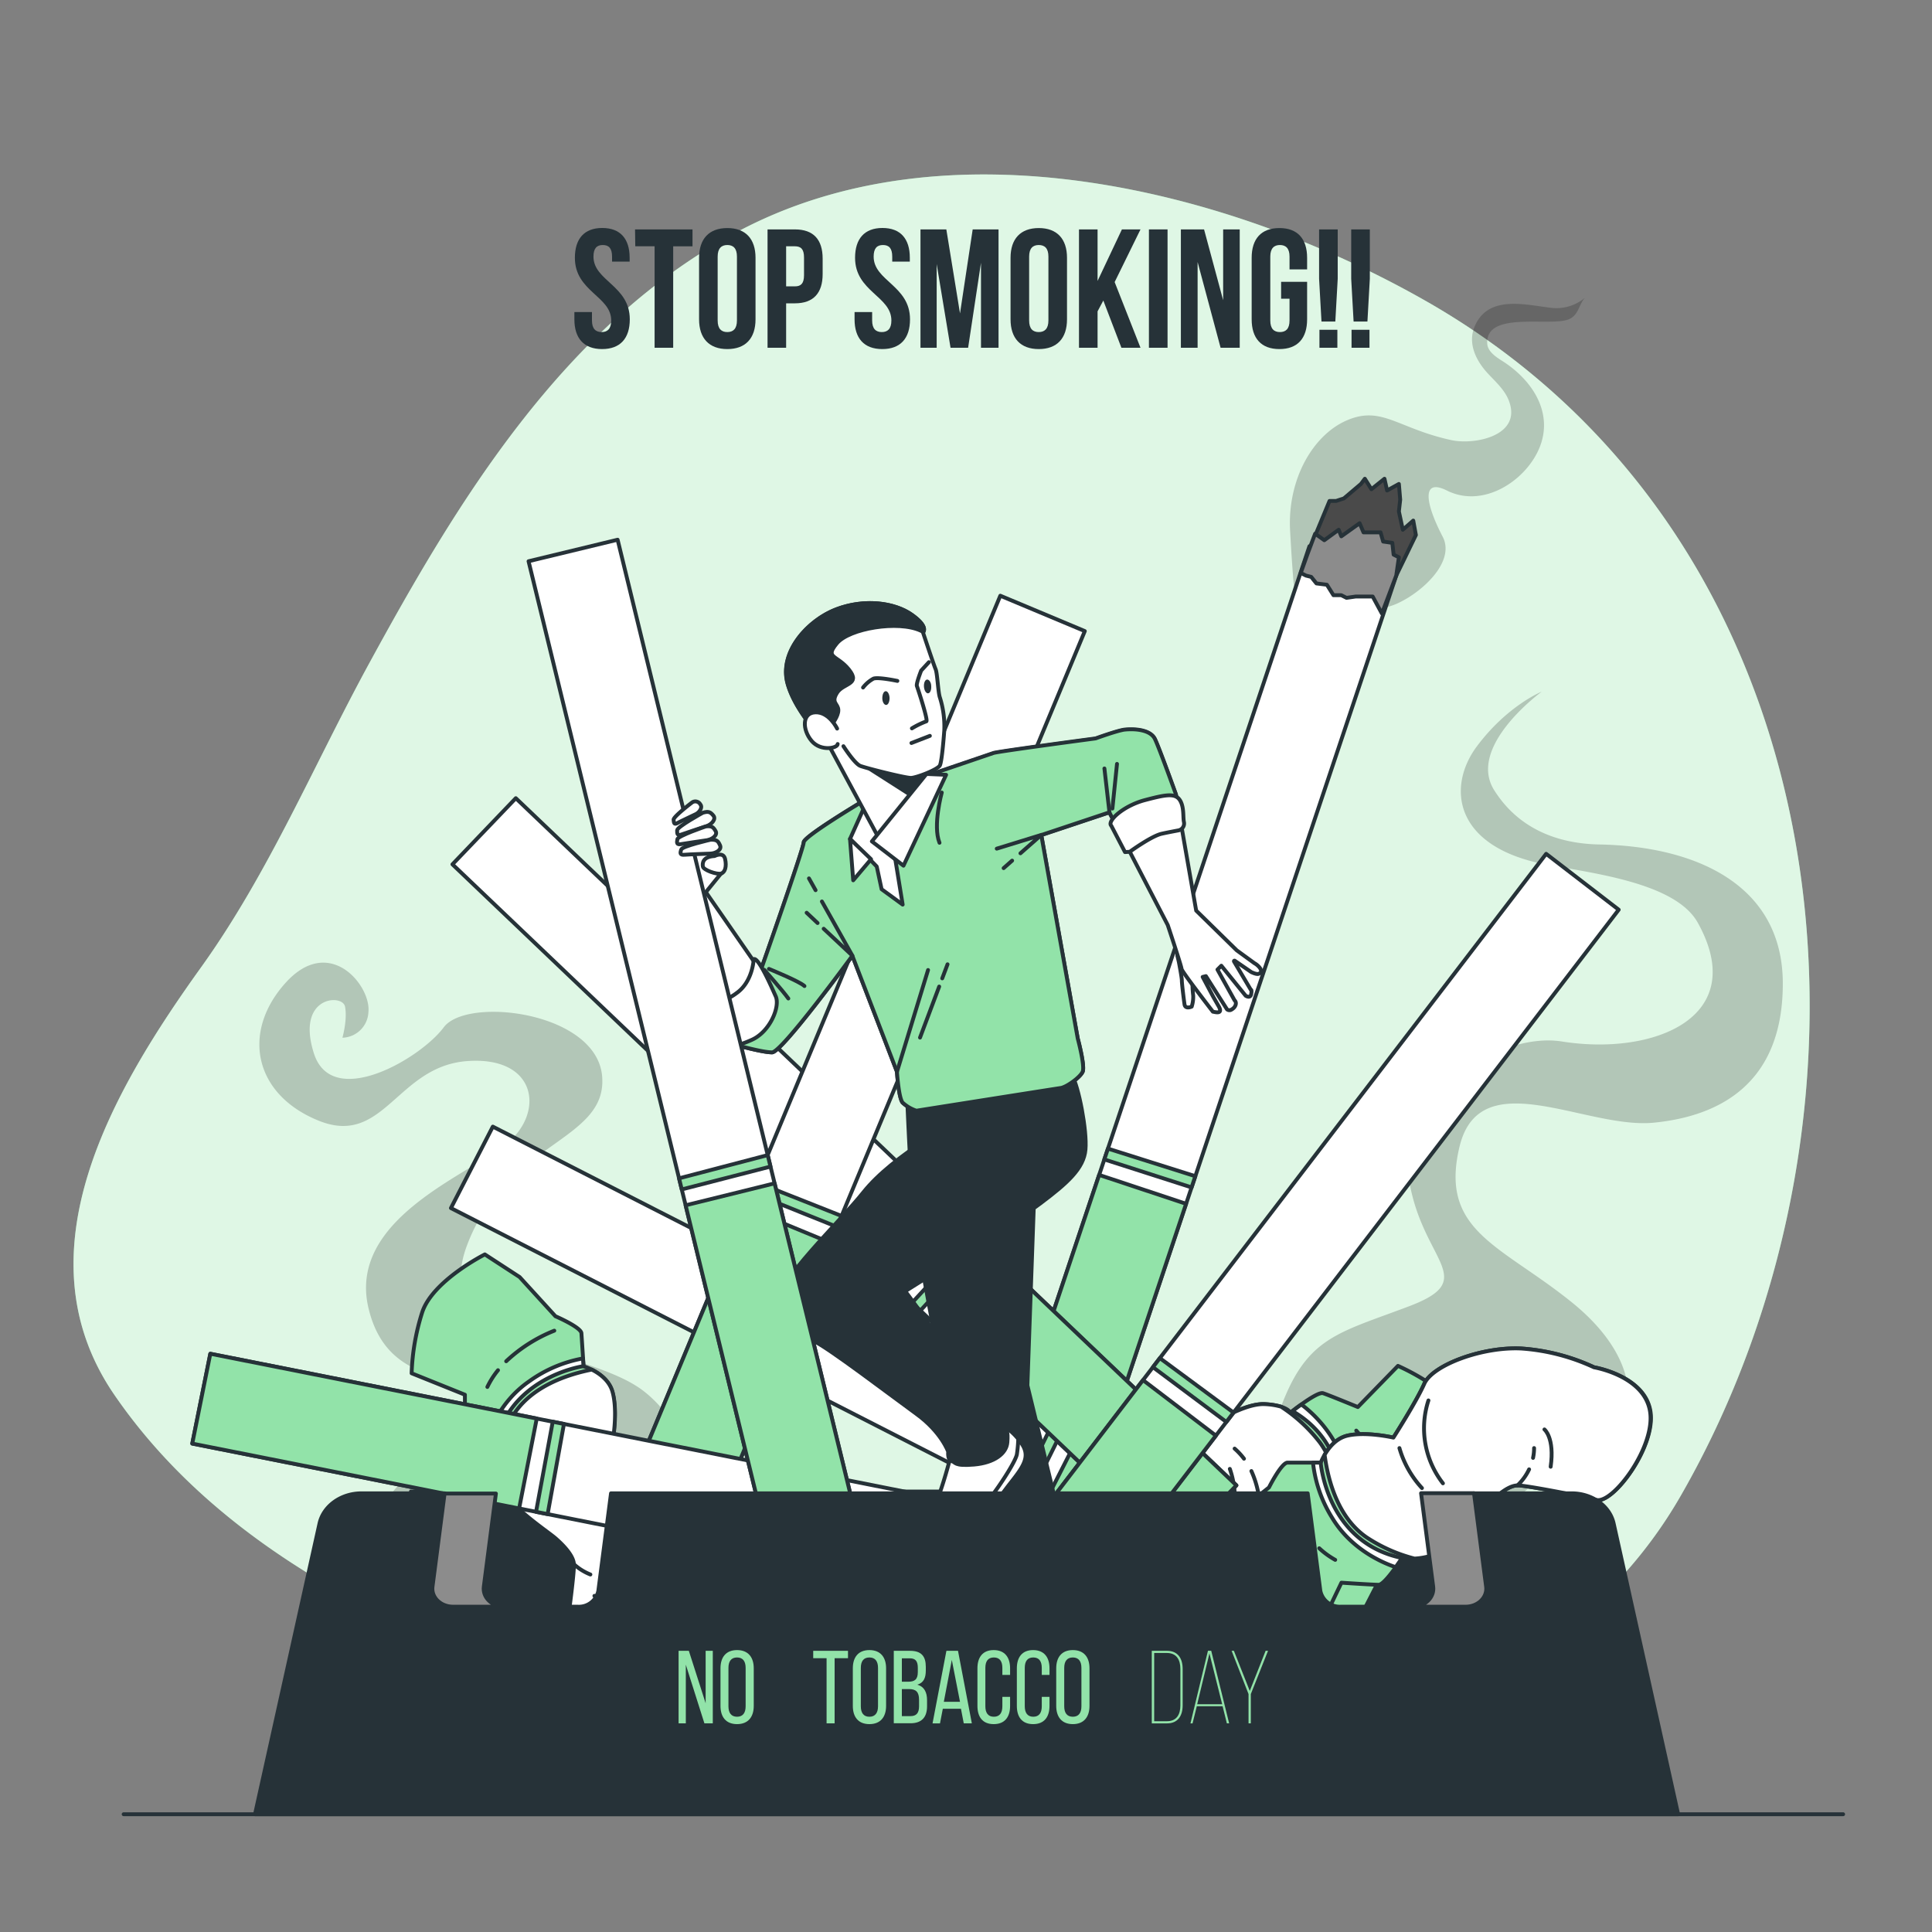 <svg xmlns="http://www.w3.org/2000/svg" viewBox="0 0 500 500"><rect x="0" y="0" width="500" height="500" fill="#808080" stroke="none"/><g id="background-simple"><path d="M396.78,427.48A118.53,118.53,0,0,0,435,387.05C492.18,287.58,479.27,140.89,369.19,78c-50.88-29.06-124.12-47.47-179.1-17.61-44.6,24.22-71.94,69.82-94.55,111.3-14.23,26.09-25.94,54.17-43.45,78.58C29.36,281.92,4.35,324.2,29.61,361,64,411.08,129,434,187.94,449c63.94,16.34,135.83,18.66,194.89-13.21Q390,431.94,396.78,427.48Z" style="fill:#92E3A9"></path><path d="M396.78,427.48A118.53,118.53,0,0,0,435,387.05C492.18,287.58,479.27,140.89,369.19,78c-50.88-29.06-124.12-47.47-179.1-17.61-44.6,24.22-71.94,69.82-94.55,111.3-14.23,26.09-25.94,54.17-43.45,78.58C29.36,281.92,4.35,324.2,29.61,361,64,411.08,129,434,187.94,449c63.94,16.34,135.83,18.66,194.89-13.21Q390,431.94,396.78,427.48Z" style="fill:#fff;opacity:0.7"></path></g><g id="Smoke"><path d="M332.15,385.48a39.2,39.2,0,0,0,7.09,12.94s-14.51-16.28-7.71-34.37,14.7-19,33.16-26,3.51-11.42,0-32.51,22.69-38.69,39.54-36c23.88,3.78,48.75-6.31,35.15-30.75-5.57-10-25.69-12.62-38.67-14.94-24.6-4.4-26.36-20.21-18.45-30.76S399,179,399,179s-19.46,14.14-12.31,25.49c2.55,4,9.59,13.72,27.24,14.06,25.15.47,47.46,10.54,47.46,36s-15.82,34.27-33.4,36-45-15.75-50.27,6.22,10.73,25.42,29.18,40.36,17.86,31.4,6.16,36.9-37.79,24.61-31.64,32.52,14.06,24.6.88,29-60.63-2.63-62.39-23.72,19.37-13.45,19.37-13.45" style="opacity:0.2"></path><path d="M182.7,395s-1.34-23.53-16.14-35-55.8-10.76-45.72-37.65,36.31-26.9,35-43.71-35-20.84-41-12.77-28.91,21.51-33.61,6.72,7.39-15.46,8.06-12.1-.67,8.07-.67,8.07a6.94,6.94,0,0,0,6.73-6.72c.67-6.73-10.09-20.17-21.52-7.4s-8.07,28.91,8.74,35.63,20.17-14.12,38.32-15.46,20.18,13.45,10.09,21.51-41,19.5-35.63,42.36,27.56,14.12,24.2,26.22S94,384.89,94.62,404.39,124.88,442.72,151.1,432,182.7,410.44,182.7,395Z" style="opacity:0.2"></path><path d="M335,152.68s-.37-1.86-1.12-15.29,6-25,14.91-28.7,13.05,2.23,26.85,5.22c5.95,1.28,18.16-1.08,14.93-10-1-2.86-3.41-5-5.48-7.22-3.06-3.28-5.34-7.8-3.43-12.26,3.42-8,12.66-5.65,19.33-4.82A11.56,11.56,0,0,0,410.26,77c-1.55,1.54-1.6,4.12-3.77,5.4-4.31,2.54-22-2.32-21.6,6.48.1,2,2.06,3.38,3.78,4.46,8.95,5.64,14.37,15.37,8.42,25.14-4.48,7.35-14.21,12.68-22.61,8.48-6.71-3.36-5.6,3.35-1.12,11.93s-12.31,19.75-16.78,18.26S335,152.68,335,152.68Z" style="opacity:0.2"></path></g><g id="Cigarettes"><rect x="106.35" y="386" width="281.72" height="42" style="fill:#263238;stroke:#263238;stroke-linecap:round;stroke-linejoin:round"></rect><path d="M271.65,396.12a53.24,53.24,0,0,0,16.25,10.56c9.48,3.75,23.21,3.29,26.78-.6s12.07-10.65,12.07-10.65,6.09,3.75,11,4.27,8.83-4.38,8.83-4.38l8.13,2.74c1.52.51,6.62-4.56,6.62-4.56l12.9-4.71,8.83-6.08s-1.14-15.09-7.74-20.7a57.75,57.75,0,0,0-13.53-8.52l-10.38,10.65s-7.45-3.07-9-3.58-8.49,5.06-8.49,5.06-.51-1.87-6.61-2.23-16.46,6.91-19.18,8.25-5.94,2.53-8,1.85-14.39-7.67-18.11-10.06-19.18,8.25-20.56,17.4S271.65,396.12,271.65,396.12Z" style="fill:#92E3A9;stroke:#263238;stroke-linecap:round;stroke-linejoin:round"></path><path d="M346.59,395.32l1.87.63a34,34,0,0,0-.14-15.11c-2.05-9.46-8.85-15.36-11.52-17.36-1,.68-1.79,1.32-2.3,1.71C351.75,375.25,346.59,395.32,346.59,395.32Z" style="fill:#fff;stroke:#263238;stroke-linecap:round;stroke-linejoin:round"></path><path d="M261.53,380.83c-1.39,9.15,10.12,15.29,10.12,15.29a53.24,53.24,0,0,0,16.25,10.56c9.48,3.75,23.21,3.29,26.78-.6s12.07-10.65,12.07-10.65,6.09,3.75,11,4.27c3,.32,5.67-1.41,7.25-2.79,1.32-6.76,1.85-16.5-3.45-23.64a40.75,40.75,0,0,0-10-9.22,17.84,17.84,0,0,0-4.18-.66c-6.1-.35-16.46,6.91-19.18,8.25s-5.94,2.53-8,1.85-14.39-7.67-18.11-10.06S262.91,371.68,261.53,380.83Z" style="fill:#fff;stroke:#263238;stroke-linecap:round;stroke-linejoin:round"></path><path d="M321.94,377.51a16.88,16.88,0,0,0-2.42-2.61" style="fill:none;stroke:#263238;stroke-linecap:round;stroke-linejoin:round"></path><path d="M326.08,392.38a25.67,25.67,0,0,0-2.22-11.67" style="fill:none;stroke:#263238;stroke-linecap:round;stroke-linejoin:round"></path><path d="M354,374.43a21.81,21.81,0,0,0-3-4.19" style="fill:none;stroke:#263238;stroke-linecap:round;stroke-linejoin:round"></path><path d="M358,391.79a39.15,39.15,0,0,0-2.58-14.52" style="fill:none;stroke:#263238;stroke-linecap:round;stroke-linejoin:round"></path><path d="M315,401.67a23.22,23.22,0,0,0,3.28-21.52" style="fill:none;stroke:#263238;stroke-linecap:round;stroke-linejoin:round"></path><path d="M294.12,379a11.67,11.67,0,0,0-1.06,2.31" style="fill:none;stroke:#263238;stroke-linecap:round;stroke-linejoin:round"></path><path d="M300.2,373.49a14,14,0,0,0-4.16,3" style="fill:none;stroke:#263238;stroke-linecap:round;stroke-linejoin:round"></path><path d="M289,385s-1.86-2.89,1.55-9.66" style="fill:none;stroke:#263238;stroke-linecap:round;stroke-linejoin:round"></path><path d="M180.24,422.57a53.37,53.37,0,0,0,3.6-19c-.13-10.2-5.78-22.72-10.74-24.55s-14.43-7.12-14.43-7.12,1.15-7.06-.23-11.8-7.41-6.5-7.41-6.5-.45-7-.56-8.56-6.73-4.4-6.73-4.4l-9.26-10.14-9-5.86s-13.53,6.79-16.22,15a58.24,58.24,0,0,0-2.73,15.76l13.79,5.55s0,8.06.1,9.66,7.9,5.93,7.9,5.93-1.53,1.18.46,7,12.64,12.61,14.92,14.61,4.59,4.53,4.73,6.67S146.83,421,146,425.33,161,439.94,170,437.74,180.24,422.57,180.24,422.57Z" style="fill:#92E3A9;stroke:#263238;stroke-linecap:round;stroke-linejoin:round"></path><path d="M151,353.56s-.05-.83-.13-2A34.16,34.16,0,0,0,137,357.45c-8,5.49-10.85,14-11.69,17.26,1,.62,1.9,1.15,2.47,1.48C130.51,356.41,151,353.56,151,353.56Z" style="fill:#fff;stroke:#263238;stroke-linecap:round;stroke-linejoin:round"></path><path d="M170,437.74c9-2.19,10.29-15.17,10.29-15.17a53.37,53.37,0,0,0,3.6-19c-.13-10.2-5.78-22.72-10.74-24.55s-14.43-7.12-14.43-7.12,1.15-7.06-.23-11.8c-.85-2.92-3.46-4.71-5.34-5.65-6.75,1.35-16,4.55-20.56,12.17a41,41,0,0,0-4.71,12.79,17.82,17.82,0,0,0,1,4.11c2,5.78,12.64,12.61,14.92,14.61s4.59,4.53,4.73,6.67S146.83,421,146,425.33,161,439.94,170,437.74Z" style="fill:#fff;stroke:#263238;stroke-linecap:round;stroke-linejoin:round"></path><path d="M143.92,383.12a16.45,16.45,0,0,0-1.49,3.23" style="fill:none;stroke:#263238;stroke-linecap:round;stroke-linejoin:round"></path><path d="M156.1,373.64a25.66,25.66,0,0,0-9.94,6.49" style="fill:none;stroke:#263238;stroke-linecap:round;stroke-linejoin:round"></path><path d="M128.88,354.61a21.65,21.65,0,0,0-2.75,4.33" style="fill:none;stroke:#263238;stroke-linecap:round;stroke-linejoin:round"></path><path d="M143.45,344.38A39.41,39.41,0,0,0,131,352.29" style="fill:none;stroke:#263238;stroke-linecap:round;stroke-linejoin:round"></path><path d="M168.89,380.33a23.19,23.19,0,0,0-21.15,5.14" style="fill:none;stroke:#263238;stroke-linecap:round;stroke-linejoin:round"></path><path d="M155.82,408.31a11.84,11.84,0,0,0,2.55.1" style="fill:none;stroke:#263238;stroke-linecap:round;stroke-linejoin:round"></path><path d="M148.46,404.76a14.12,14.12,0,0,0,4.33,2.72" style="fill:none;stroke:#263238;stroke-linecap:round;stroke-linejoin:round"></path><path d="M163.36,410.77s-2,2.82-9.53,2.24" style="fill:none;stroke:#263238;stroke-linecap:round;stroke-linejoin:round"></path><polygon points="279.61 393.32 257.14 385.75 338.88 141.36 361.35 148.94 279.61 393.32" style="fill:#fff;stroke:#263238;stroke-linecap:round;stroke-linejoin:round"></polygon><polygon points="338.32 143.54 344.08 129.65 345.77 129.65 347.81 128.98 352.21 125.25 353.22 123.9 354.92 126.61 358.3 123.9 358.98 126.94 362.03 125.25 362.37 129.32 362.03 132.36 363.05 137.1 365.75 134.73 366.43 138.46 361.35 148.94 347.47 147.94 338.32 143.54" style="fill:#4a4a4a;stroke:#263238;stroke-linecap:round;stroke-linejoin:round"></polygon><polygon points="338.32 143.54 339.99 139.09 340.36 138.12 342.73 139.81 346.45 137.1 347.13 138.8 351.87 135.41 352.88 137.78 357.29 137.78 357.96 140.15 360.33 140.49 360.67 143.54 362.03 144.22 361.35 148.94 357.63 158.78 355.25 154.38 350.85 154.38 348.48 154.72 347.13 154.04 345.1 154.04 343.4 151.33 340.69 150.99 339.34 149.3 337.98 148.96 336.63 148.28 338.32 143.54" style="fill:#8c8c8c;stroke:#263238;stroke-linecap:round;stroke-linejoin:round"></polygon><polygon points="257.14 385.75 279.61 393.32 306.96 311.54 284.46 304.07 257.14 385.75" style="fill:#92E3A9;stroke:#263238;stroke-linecap:round;stroke-linejoin:round"></polygon><polygon points="285.8 300.06 308.38 307.3 309.35 304.4 286.74 297.26 285.8 300.06" style="fill:#92E3A9;stroke:#263238;stroke-linecap:round;stroke-linejoin:round"></polygon><polygon points="357 408.85 346.16 429.94 116.7 312.65 127.54 291.57 357 408.85" style="fill:#fff;stroke:#263238;stroke-linecap:round;stroke-linejoin:round"></polygon><polygon points="346.16 429.94 357 408.85 280.21 369.6 269.47 390.74 346.16 429.94" style="fill:#92E3A9;stroke:#263238;stroke-linecap:round;stroke-linejoin:round"></polygon><polygon points="265.71 388.81 276.23 367.57 273.51 366.18 263.08 387.47 265.71 388.81" style="fill:#92E3A9;stroke:#263238;stroke-linecap:round;stroke-linejoin:round"></polygon><polygon points="319.98 384.41 303.58 401.53 117.09 223.69 133.49 206.57 319.98 384.41" style="fill:#fff;stroke:#263238;stroke-linecap:round;stroke-linejoin:round"></polygon><polygon points="303.58 401.53 319.98 384.41 257.57 324.9 241.25 342.1 303.58 401.53" style="fill:#92E3A9;stroke:#263238;stroke-linecap:round;stroke-linejoin:round"></polygon><polygon points="238.19 339.18 254.34 321.81 252.13 319.71 236.06 337.14 238.19 339.18" style="fill:#92E3A9;stroke:#263238;stroke-linecap:round;stroke-linejoin:round"></polygon><polygon points="262.23 440.01 243.44 425.54 400.14 220.97 418.92 235.43 262.23 440.01" style="fill:#fff;stroke:#263238;stroke-linecap:round;stroke-linejoin:round"></polygon><polygon points="243.44 425.54 262.23 440.01 314.67 371.54 295.81 357.17 243.44 425.54" style="fill:#92E3A9;stroke:#263238;stroke-linecap:round;stroke-linejoin:round"></polygon><polygon points="298.38 353.82 317.38 368 319.24 365.57 300.17 351.48 298.38 353.82" style="fill:#92E3A9;stroke:#263238;stroke-linecap:round;stroke-linejoin:round"></polygon><polygon points="181.79 401.26 159.92 392.11 258.88 154.17 280.75 163.33 181.79 401.26" style="fill:#fff;stroke:#263238;stroke-linecap:round;stroke-linejoin:round"></polygon><polygon points="159.92 392.11 181.79 401.26 214.91 321.63 192.99 312.58 159.92 392.11" style="fill:#92E3A9;stroke:#263238;stroke-linecap:round;stroke-linejoin:round"></polygon><polygon points="194.62 308.68 216.62 317.51 217.8 314.69 195.75 305.96 194.62 308.68" style="fill:#92E3A9;stroke:#263238;stroke-linecap:round;stroke-linejoin:round"></polygon><polygon points="49.76 373.6 54.43 350.35 307.19 400.53 302.52 423.77 49.76 373.6" style="fill:#fff;stroke:#263238;stroke-linecap:round;stroke-linejoin:round"></polygon><polygon points="54.43 350.35 49.76 373.6 134.35 390.39 138.91 367.12 54.43 350.35" style="fill:#92E3A9;stroke:#263238;stroke-linecap:round;stroke-linejoin:round"></polygon><polygon points="143.05 367.94 138.73 391.26 141.73 391.85 145.95 368.52 143.05 367.94" style="fill:#92E3A9;stroke:#263238;stroke-linecap:round;stroke-linejoin:round"></polygon><path d="M412.57,353.86A53.3,53.3,0,0,0,393.8,349c-10.18-.54-23.05,4.29-25.19,9.11s-8,13.94-8,13.94-7-1.61-11.8-.53-7,7-7,7h-8.58c-1.6,0-4.82,6.43-4.82,6.43l-10.72,8.58-6.44,8.57s5.9,13.94,13.94,17.16A57.75,57.75,0,0,0,340.73,423l6.43-13.4s8,.54,9.65.54,6.44-7.51,6.44-7.51,1.07,1.61,7,0,13.41-11.79,15.55-13.94,4.83-4.29,7-4.29,16.08,2.68,20.37,3.76,15.55-13.94,13.94-23.06S412.57,353.86,412.57,353.86Z" style="fill:#92E3A9;stroke:#263238;stroke-linecap:round;stroke-linejoin:round"></path><path d="M341.8,378.52h-2a33.81,33.81,0,0,0,4.95,14.27c5,8.31,13.28,11.74,16.45,12.79.69-1,1.28-1.83,1.64-2.37C343.31,399.18,341.8,378.52,341.8,378.52Z" style="fill:#fff;stroke:#263238;stroke-linecap:round;stroke-linejoin:round"></path><path d="M427,365.11c-1.61-9.11-14.47-11.25-14.47-11.25A53.3,53.3,0,0,0,393.8,349c-10.18-.54-23.05,4.29-25.19,9.11s-8,13.94-8,13.94-7-1.61-11.8-.53c-3,.66-4.92,3.14-6,5,.9,6.82,3.5,16.23,10.81,21.31a40.93,40.93,0,0,0,12.45,5.53,18.16,18.16,0,0,0,4.16-.71c5.9-1.61,13.41-11.79,15.55-13.94s4.83-4.29,7-4.29,16.08,2.68,20.37,3.76S428.65,374.23,427,365.11Z" style="fill:#fff;stroke:#263238;stroke-linecap:round;stroke-linejoin:round"></path><path d="M370.84,387.54a17,17,0,0,0,3.13,1.7" style="fill:none;stroke:#263238;stroke-linecap:round;stroke-linejoin:round"></path><path d="M362.17,374.76A25.75,25.75,0,0,0,368,385.11" style="fill:none;stroke:#263238;stroke-linecap:round;stroke-linejoin:round"></path><path d="M341.42,400.69a21.19,21.19,0,0,0,4.13,3" style="fill:none;stroke:#263238;stroke-linecap:round;stroke-linejoin:round"></path><path d="M369.68,362.43a23.22,23.22,0,0,0,3.75,21.45" style="fill:none;stroke:#263238;stroke-linecap:round;stroke-linejoin:round"></path><path d="M396.75,377.3a12.06,12.06,0,0,0,.27-2.54" style="fill:none;stroke:#263238;stroke-linecap:round;stroke-linejoin:round"></path><path d="M392.73,384.41a14,14,0,0,0,3-4.14" style="fill:none;stroke:#263238;stroke-linecap:round;stroke-linejoin:round"></path><path d="M399.7,369.94s2.68,2.14,1.61,9.65" style="fill:none;stroke:#263238;stroke-linecap:round;stroke-linejoin:round"></path></g><g id="Character"><path d="M265,411.88s0,2.44-3.11,5.77-10.22,12.44-8,15.33c3.57,4.65,11.54.89,14.43-2s3.33-7.33,8-9.11,6.66-6.44,4.44-10a31.35,31.35,0,0,0-3.78-5.11S267,408.77,265,411.88Z" style="fill:#fff;stroke:#263238;stroke-linecap:round;stroke-linejoin:round"></path><path d="M276.28,421.87c4.42-1.68,6.44-6,4.74-9.43-1.11,2.36-2.81,5.23-5,6.55-4,2.44-6,3.55-9.1,8.66s-4.22,5.77-8.66,5.77a7.13,7.13,0,0,1-4.85-1.57,2.11,2.11,0,0,0,.41,1.13c3.57,4.65,11.54.89,14.43-2S271.61,423.65,276.28,421.87Z" style="fill:#fff;stroke:#263238;stroke-linecap:round;stroke-linejoin:round"></path><path d="M234.75,283.74s1.11,26.87,2,33.09,7.78,44,9.78,50.85S265,411.88,265,411.88s-.44,3.33,5.33,3.55,8-3.33,8.22-4a33.62,33.62,0,0,0,.44-3.78l-2.89-7.11-10.21-42,1.77-49.53s7.33-25.54,6.22-29.31-.66-5.78-18.43-2.67S234.75,283.74,234.75,283.74Z" style="fill:#263238;stroke:#263238;stroke-linecap:round;stroke-linejoin:round"></path><path d="M246.07,376.79s-2.22,8.66-4,12.44-4,6.88-2.66,8,5.11,1.34,9.55-.22,9.11-8.88,12.44-13.1,5.1-6.67,3.33-9.77a15.29,15.29,0,0,0-4.67-4.89S248.74,376.57,246.07,376.79Z" style="fill:#fff;stroke:#263238;stroke-linecap:round;stroke-linejoin:round"></path><path d="M264.73,374.13a13.5,13.5,0,0,0-1.21-1.75,33.09,33.09,0,0,1-.35,4c-.44,2.44-8.21,14.21-12.43,17.32-3.77,2.78-10.36,2.54-11.73,2.46a1.26,1.26,0,0,0,.4,1.09c1.33,1.11,5.11,1.34,9.55-.22s9.11-8.88,12.44-13.1S266.5,377.23,264.73,374.13Z" style="fill:#fff;stroke:#263238;stroke-linecap:round;stroke-linejoin:round"></path><path d="M268.5,288.4s-9.77-3.55-15.1-1.11-22.2,11.53-30,21.32c-6.06,7.63-22.88,23.54-21.54,28s5.33,9.11,8.66,10.44,20.21,14.21,26.65,18.88,8.22,9.77,8.22,9.77-.23,2.22.88,2.44.45,1.34,5.78.89,8.44-2.89,8.66-5.77-.22-3.11-.67-4-5.1-5.11-6.21-7.33-12-17.1-13.77-19.77-5.78-8-5.78-8,27.76-17.32,34.87-22.65,11.33-9.11,11.77-14-1.78-16.44-3.55-19.33S264.51,280,263.17,280" style="fill:#263238;stroke:#263238;stroke-linecap:round;stroke-linejoin:round"></path><path d="M305.08,248.93s.78,4,.78,4.81.49,4.81.69,6.18,1.86.59,1.86.59a8.29,8.29,0,0,0,.39-2.85,27.15,27.15,0,0,1-.09-5.59c.19-.49-4-4.71-4-4.71Z" style="fill:#fff;stroke:#263238;stroke-linecap:round;stroke-linejoin:round"></path><path d="M223.12,207.46S208,216.49,208,218s-11.13,33.16-11.13,33.16l-6.29,19.3s6.71,1.89,9.23,1.89,20.78-25,20.78-25l11.54,30s.42,6.71,1.46,8a9.64,9.64,0,0,0,3.57,2.1s35.88-5.67,37.35-5.88,5-2.72,5.67-4.19-1.26-8.61-1.26-8.61l-9.44-52.66,17.62-5.88,15.11,29.17s3.57,10.7,3.57,11.33,8.11,11.09,8.11,11.09l.4.08c.95.19,2,.22,1.17-1.35L314,258l-2.75-5.17.84-.21,5.46,8.6a1,1,0,0,0,1.25,0c1-.57,1.38-1.75.7-2.34l-4.42-7.95,1-1,6.29,7.76s1.23.82,1.44-.44-.09-1.08-.09-1.08l-4.36-7.35a.14.14,0,0,1,.2-.18l4.25,2.92s1.33.68,1.92.47c1.63-.6-.25-2.33-1.05-2.73l-4.62-3.36-10.49-10.28-5.24-30s-4.42-12.3-5.47-14.39-4.45-2.67-7.71-2.37c-1.72.15-7.6,2.29-7.6,2.29s-25.18,3.35-26.43,3.77l-23.51,8Z" style="fill:#fff;stroke:#263238;stroke-linecap:round;stroke-linejoin:round"></path><path d="M203.43,260.82l-20.75-29.93-4.76-.95s8.91,35.62,10.39,38.29,3.86,3.26,7.41,2.37S205.21,265.56,203.43,260.82Z" style="fill:#fff;stroke:#263238;stroke-linecap:round;stroke-linejoin:round"></path><path d="M304.33,205.57s-4.42-12.3-5.47-14.39-4.45-2.67-7.71-2.37c-1.72.15-7.6,2.29-7.6,2.29s-25.18,3.35-26.43,3.77l-23.51,8-10.49,4.61S208,216.49,208,218s-11.13,33.16-11.13,33.16l-6.29,19.3s6.71,1.89,9.23,1.89,20.78-25,20.78-25l11.54,30s.42,6.71,1.46,8a9.64,9.64,0,0,0,3.57,2.1s35.88-5.67,37.35-5.88,5-2.72,5.67-4.19-1.26-8.61-1.26-8.61l-9.44-52.66,17.62-5.88,2.45,4.73a43.58,43.58,0,0,1,4.68-3.26,25.27,25.27,0,0,1,10.52-3.53Z" style="fill:#92E3A9;stroke:#263238;stroke-linecap:round;stroke-linejoin:round"></path><path d="M287.6,213.7l3.55,6.82,1.23-.08s5.59-4.07,8.26-4.67c1.44-.32,3.09-.63,4.3-.86a1.81,1.81,0,0,0,1.46-2.17c-.26-1.19.05-3.54-.84-5.3-1.16-2.32-3.6-1.86-9.23-.38S286.41,212.51,287.6,213.7Z" style="fill:#fff;stroke:#263238;stroke-linecap:round;stroke-linejoin:round"></path><line x1="261.94" y1="222.73" x2="259.74" y2="224.67" style="fill:none;stroke:#263238;stroke-linecap:round;stroke-linejoin:round"></line><polyline points="257.96 219.63 269.5 216.07 264.09 220.83" style="fill:none;stroke:#263238;stroke-linecap:round;stroke-linejoin:round"></polyline><line x1="287.89" y1="209.25" x2="289.08" y2="197.7" style="fill:none;stroke:#263238;stroke-linecap:round;stroke-linejoin:round"></line><line x1="287.12" y1="210.19" x2="285.82" y2="198.88" style="fill:none;stroke:#263238;stroke-linecap:round;stroke-linejoin:round"></line><line x1="232.15" y1="277.34" x2="240.18" y2="251.04" style="fill:none;stroke:#263238;stroke-linecap:round;stroke-linejoin:round"></line><line x1="243.06" y1="255.32" x2="238.1" y2="268.53" style="fill:none;stroke:#263238;stroke-linecap:round;stroke-linejoin:round"></line><line x1="245.22" y1="249.56" x2="243.85" y2="253.2" style="fill:none;stroke:#263238;stroke-linecap:round;stroke-linejoin:round"></line><path d="M243.73,205.11s-2.37,8.59-.59,13" style="fill:none;stroke:#263238;stroke-linecap:round;stroke-linejoin:round"></path><line x1="211.59" y1="238.88" x2="208.76" y2="236.22" style="fill:none;stroke:#263238;stroke-linecap:round;stroke-linejoin:round"></line><polyline points="212.71 233.3 220.6 247.33 213.17 240.36" style="fill:none;stroke:#263238;stroke-linecap:round;stroke-linejoin:round"></polyline><line x1="209.36" y1="227.33" x2="211.07" y2="230.38" style="fill:none;stroke:#263238;stroke-linecap:round;stroke-linejoin:round"></line><path d="M197.8,251s4.74,5.34,6.22,7.41" style="fill:none;stroke:#263238;stroke-linecap:round;stroke-linejoin:round"></path><path d="M199,250.75s8,3.26,9.19,4.44" style="fill:none;stroke:#263238;stroke-linecap:round;stroke-linejoin:round"></path><polygon points="223.75 208.72 219.98 217.12 226.9 224.25 228.16 230.13 233.61 234.11 231.73 222.57 223.75 208.72" style="fill:#fff;stroke:#263238;stroke-linecap:round;stroke-linejoin:round"></polygon><polygon points="219.98 217.12 220.81 227.82 225.43 222.36 219.98 217.12" style="fill:#fff;stroke:#263238;stroke-linecap:round;stroke-linejoin:round"></polygon><polygon points="212.63 189.42 228.79 219.42 242.43 201.38 234.87 182.49 212.63 189.42" style="fill:#fff;stroke:#263238;stroke-linecap:round;stroke-linejoin:round"></polygon><polygon points="223.7 198.09 236 205.95 239.77 200.3 223.7 198.09" style="fill:#263238;stroke:#263238;stroke-linecap:round;stroke-linejoin:round"></polygon><polygon points="239.77 200.3 225.64 217.75 233.82 224.04 244.85 200.52 239.77 200.3" style="fill:#fff;stroke:#263238;stroke-linecap:round;stroke-linejoin:round"></polygon><path d="M215.15,193.66s-8.91-8.29-11.3-16.61,5.28-16.56,12.53-19.34,15.06-1.8,19.58,1.4,2.89,4.51,2.89,4.51,2.82,8.51,3.28,9.55.63,5.85,1.1,7.31a24.81,24.81,0,0,1,1.15,8.56s-.56,8-1.15,9.07-6,3.16-7.44,3.21-11.64-2.53-13.13-3.1-4.38-5.1-4.38-5.1" style="fill:#fff;stroke:#263238;stroke-linecap:round;stroke-linejoin:round"></path><path d="M236,188.5a22.19,22.19,0,0,1,3.71-1.81c.63,0-2.19-8.53-2.42-9.15s1.11-4,1.11-4l2-2.17" style="fill:none;stroke:#263238;stroke-linecap:round;stroke-linejoin:round"></path><line x1="240.65" y1="190.44" x2="235.88" y2="192.29" style="fill:none;stroke:#263238;stroke-linecap:round;stroke-linejoin:round"></line><path d="M230.22,180.63c0,1-.36,1.79-.88,1.81s-1-.76-1-1.75.36-1.79.88-1.81S230.18,179.64,230.22,180.63Z" style="fill:#263238"></path><path d="M241,177.58c.07,1-.29,1.81-.81,1.85s-1-.73-1.07-1.71.28-1.81.8-1.85S241,176.59,241,177.58Z" style="fill:#263238"></path><path d="M232.24,176.22s-4.94-1.05-6.19-.59a8.62,8.62,0,0,0-2.69,2.3" style="fill:none;stroke:#263238;stroke-linecap:round;stroke-linejoin:round"></path><path d="M236,159.11c-4.52-3.2-12.33-4.18-19.58-1.4s-14.93,11-12.53,19.34c1.45,5,5.3,10.08,8.1,13.26l2.22-.61,1-2.13s1.81-2.17,1.75-3.84-1.95-1.82-.36-4.4,6.22-2.11,3.14-6-6.4-2.92-3.18-6.82,15.95-6,21.72-3.29l.71.32C239.18,163.23,239.88,161.88,236,159.11Z" style="fill:#263238;stroke:#263238;stroke-linecap:round;stroke-linejoin:round"></path><path d="M216.65,188.56s-2.05-4.33-5.61-4.21-3.41,4.54-1,7.39,6.79,1.86,6.75.81" style="fill:#fff;stroke:#263238;stroke-linecap:round;stroke-linejoin:round"></path><path d="M186.59,226.08l-3.91,4.81s-3.21,2.39-4.5,1.1-1-8.49-1-8.49a12.19,12.19,0,0,1-.86-3.64c0-1.41,2.92-6.4,2.92-6.4Z" style="fill:#fff;stroke:#263238;stroke-linecap:round;stroke-linejoin:round"></path><path d="M195.06,248.23s-.23,5.78-4.38,8.74a13.67,13.67,0,0,1-5.92,2.6,1,1,0,0,0-.87,1.32,25.11,25.11,0,0,0,2.94,7.05c2.08,3,3,3.26,7.71,1.18s7.41-8.59,6.22-11.26S196.25,247.63,195.06,248.23Z" style="fill:#fff;stroke:#263238;stroke-linecap:round;stroke-linejoin:round"></path><polygon points="220.9 390.03 197.85 395.6 136.79 145.25 159.84 139.68 220.9 390.03" style="fill:#fff;stroke:#263238;stroke-linecap:round;stroke-linejoin:round"></polygon><polygon points="197.85 395.6 220.9 390.03 200.46 306.25 177.44 311.93 197.85 395.6" style="fill:#92E3A9;stroke:#263238;stroke-linecap:round;stroke-linejoin:round"></polygon><polygon points="176.44 307.82 199.4 301.91 198.68 298.94 175.74 304.95 176.44 307.82" style="fill:#92E3A9;stroke:#263238;stroke-linecap:round;stroke-linejoin:round"></polygon><path d="M181.9,210.33s-6.66,3.64-6.66,4.55,0,1.51,1.21,1.06,5-1.67,6.36-2.12,2.57-1.82,1.82-2.73S183.42,209.88,181.9,210.33Z" style="fill:#fff;stroke:#263238;stroke-linecap:round;stroke-linejoin:round"></path><path d="M179.1,207.68s-4.84,3.66-4.77,4.46.11,1.34,1,.86,3.71-1.8,4.72-2.29,1.84-1.78,1.19-2.54A1.47,1.47,0,0,0,179.1,207.68Z" style="fill:#fff;stroke:#263238;stroke-linecap:round;stroke-linejoin:round"></path><path d="M182.66,213.88s-7.19,2.42-7.35,3.31-.26,1.49,1,1.26,5.21-.78,6.63-1,2.85-1.34,2.26-2.36S184.23,213.69,182.66,213.88Z" style="fill:#fff;stroke:#263238;stroke-linecap:round;stroke-linejoin:round"></path><path d="M183.94,217.31s-7.4,1.68-7.65,2.55-.41,1.46.88,1.35,5.26-.24,6.69-.3,3-1,2.49-2.13S185.52,217.29,183.94,217.31Z" style="fill:#fff;stroke:#263238;stroke-linecap:round;stroke-linejoin:round"></path><path d="M184.93,221.54s2.27-1.21,2.72.75,0,3.49-1.06,3.79-4.54-.91-4.69-1.82S181.9,221.69,184.93,221.54Z" style="fill:#fff;stroke:#263238;stroke-linecap:round;stroke-linejoin:round"></path></g><g id="Ashtray"><path d="M417.62,394.31c-1-4.55-5.57-7.84-10.87-7.84H381.47l3.14,24.16c.36,2.76-2.12,5.18-5.3,5.18H347a5.14,5.14,0,0,1-5.3-4.13l-3.27-25.21H158.13l-3.28,25.21a5.12,5.12,0,0,1-5.3,4.13H117.24c-3.19,0-5.67-2.42-5.31-5.18l3.14-24.16H93.55c-5.3,0-9.86,3.29-10.87,7.84L66,469.52H434.3Z" style="fill:#263238;stroke:#263238;stroke-linecap:round;stroke-linejoin:round"></path><path d="M125.21,410.63l3.13-24.1H115.06l-3.13,24.1c-.36,2.76,2.12,5.18,5.31,5.18h13.27C127.32,415.81,124.85,413.39,125.21,410.63Z" style="fill:#8c8c8c;stroke:#263238;stroke-linecap:round;stroke-linejoin:round"></path><path d="M381.47,386.44h-13.7l3.14,24.19c.36,2.76-2.12,5.18-5.3,5.18h13.7c3.18,0,5.66-2.42,5.3-5.18Z" style="fill:#8c8c8c;stroke:#263238;stroke-linecap:round;stroke-linejoin:round"></path></g><g id="Floor"><line x1="32" y1="469.52" x2="477" y2="469.52" style="fill:none;stroke:#263238;stroke-linecap:round;stroke-linejoin:round"></line></g><g id="text-2"><path d="M177.49,446h-1.87V427.23h2.65l4.35,13.57V427.23h1.85V446H182.3l-4.81-15.18Z" style="fill:#92E3A9"></path><path d="M186.46,431.76c0-2.87,1.42-4.72,4.29-4.72s4.32,1.85,4.32,4.72v9.72c0,2.84-1.42,4.72-4.32,4.72s-4.29-1.88-4.29-4.72Zm2.06,9.82c0,1.72.73,2.71,2.23,2.71s2.22-1,2.22-2.71v-9.92c0-1.69-.69-2.71-2.22-2.71s-2.23,1-2.23,2.71Z" style="fill:#92E3A9"></path><path d="M213.92,446V429.14h-3.46v-1.91h9v1.91H216V446Z" style="fill:#92E3A9"></path><path d="M220.71,431.76c0-2.87,1.42-4.72,4.29-4.72s4.32,1.85,4.32,4.72v9.72c0,2.84-1.42,4.72-4.32,4.72s-4.29-1.88-4.29-4.72Zm2.07,9.82c0,1.72.72,2.71,2.22,2.71s2.23-1,2.23-2.71v-9.92c0-1.69-.7-2.71-2.23-2.71s-2.22,1-2.22,2.71Z" style="fill:#92E3A9"></path><path d="M235.52,427.23c2.92,0,4.08,1.4,4.08,4.16v.88c0,2-.56,3.22-2.2,3.73,1.82.51,2.52,2,2.52,4v1.58c0,2.82-1.37,4.4-4.29,4.4h-4.32V427.23Zm-.51,8c1.66,0,2.52-.54,2.52-2.5v-1.1c0-1.66-.56-2.46-2.06-2.46H233.4v6.06Zm.62,8.9c1.53,0,2.22-.8,2.22-2.54v-1.67c0-2.09-.83-2.79-2.62-2.79H233.4v7Z" style="fill:#92E3A9"></path><path d="M244,442.23l-.73,3.78h-1.93l3.59-18.78h3L251.51,446h-2.09l-.73-3.78Zm.26-1.8h4.19l-2.12-10.84Z" style="fill:#92E3A9"></path><path d="M261.41,431.76v1.7h-2v-1.8c0-1.69-.67-2.71-2.2-2.71s-2.2,1-2.2,2.71v9.92c0,1.69.69,2.71,2.2,2.71s2.2-1,2.2-2.71v-2.44h2v2.34c0,2.84-1.34,4.72-4.24,4.72s-4.21-1.88-4.21-4.72v-9.72c0-2.84,1.34-4.72,4.21-4.72S261.41,428.92,261.41,431.76Z" style="fill:#92E3A9"></path><path d="M271.61,431.76v1.7h-2v-1.8c0-1.69-.67-2.71-2.2-2.71s-2.2,1-2.2,2.71v9.92c0,1.69.7,2.71,2.2,2.71s2.2-1,2.2-2.71v-2.44h2v2.34c0,2.84-1.34,4.72-4.24,4.72s-4.21-1.88-4.21-4.72v-9.72c0-2.84,1.34-4.72,4.21-4.72S271.61,428.92,271.61,431.76Z" style="fill:#92E3A9"></path><path d="M273.35,431.76c0-2.87,1.43-4.72,4.3-4.72s4.31,1.85,4.31,4.72v9.72c0,2.84-1.42,4.72-4.31,4.72s-4.3-1.88-4.3-4.72Zm2.07,9.82c0,1.72.72,2.71,2.23,2.71s2.22-1,2.22-2.71v-9.92c0-1.69-.7-2.71-2.22-2.71s-2.23,1-2.23,2.71Z" style="fill:#92E3A9"></path><path d="M302,427.23c2.87,0,4.07,2,4.07,4.7v9.41c0,2.66-1.2,4.67-4.05,4.67h-3.94V427.23Zm0,18.22c2.52,0,3.48-1.75,3.48-4.08V431.9c0-2.36-1-4.11-3.48-4.11H298.7v17.66Z" style="fill:#92E3A9"></path><path d="M309.73,441.58l-1.1,4.43h-.54l4.53-18.8h.84L318.1,446h-.59l-1.1-4.43Zm.1-.53h6.47L313,427.9Z" style="fill:#92E3A9"></path><path d="M323.12,438.42l-4.38-11.19h.59l4.11,10.38,4.1-10.38h.62l-4.45,11.19V446h-.59Z" style="fill:#92E3A9"></path></g><g id="text-1"><path d="M155.86,59c4.68,0,7.09,2.8,7.09,7.7v1H158.4V66.41c0-2.19-.87-3-2.4-3s-2.41.83-2.41,3c0,6.3,9.4,7.48,9.4,16.23,0,4.9-2.45,7.7-7.17,7.7s-7.17-2.8-7.17-7.7V80.76h4.55v2.18c0,2.19,1,3,2.49,3s2.49-.79,2.49-3c0-6.3-9.4-7.48-9.4-16.22C148.78,61.82,151.18,59,155.86,59Z" style="fill:#263238"></path><path d="M164.35,59.37h14.87v4.37h-5V90h-4.81V63.74h-5Z" style="fill:#263238"></path><path d="M180.92,66.72c0-4.9,2.58-7.7,7.31-7.7s7.3,2.8,7.3,7.7V82.64c0,4.9-2.58,7.7-7.3,7.7s-7.31-2.8-7.31-7.7Zm4.81,16.22c0,2.19,1,3,2.5,3s2.49-.83,2.49-3V66.41c0-2.19-1-3-2.49-3s-2.5.83-2.5,3Z" style="fill:#263238"></path><path d="M212.9,66.93v4c0,4.9-2.37,7.57-7.18,7.57h-2.27V90h-4.81V59.37h7.08C210.53,59.37,212.9,62,212.9,66.93Zm-9.45-3.19V74.11h2.27c1.53,0,2.36-.7,2.36-2.89V66.63c0-2.19-.83-2.89-2.36-2.89Z" style="fill:#263238"></path><path d="M228.38,59c4.68,0,7.08,2.8,7.08,7.7v1h-4.55V66.41c0-2.19-.87-3-2.4-3s-2.41.83-2.41,3c0,6.3,9.41,7.48,9.41,16.23,0,4.9-2.45,7.7-7.18,7.7s-7.17-2.8-7.17-7.7V80.76h4.55v2.18c0,2.19,1,3,2.49,3s2.49-.79,2.49-3c0-6.3-9.4-7.48-9.4-16.22C221.29,61.82,223.7,59,228.38,59Z" style="fill:#263238"></path><path d="M248.45,81.11l3.28-21.74h6.69V90h-4.54V68l-3.33,22H246l-3.59-21.66V90h-4.19V59.37h6.69Z" style="fill:#263238"></path><path d="M261.53,66.72c0-4.9,2.58-7.7,7.3-7.7s7.31,2.8,7.31,7.7V82.64c0,4.9-2.58,7.7-7.31,7.7s-7.3-2.8-7.3-7.7Zm4.81,16.22c0,2.19,1,3,2.49,3s2.5-.83,2.5-3V66.41c0-2.19-1-3-2.5-3s-2.49.83-2.49,3Z" style="fill:#263238"></path><path d="M285.54,77.78l-1.49,2.8V90h-4.81V59.37h4.81V72.71l6.3-13.34h4.81L288.47,73l6.69,17h-4.94Z" style="fill:#263238"></path><path d="M297.34,59.37h4.82V90h-4.82Z" style="fill:#263238"></path><path d="M309.94,67.81V90h-4.33V59.37h6l4.94,18.32V59.37h4.29V90h-4.95Z" style="fill:#263238"></path><path d="M331.55,72.93h6.73v9.71c0,4.9-2.45,7.7-7.17,7.7s-7.18-2.8-7.18-7.7V66.72c0-4.9,2.46-7.7,7.18-7.7s7.17,2.8,7.17,7.7v3h-4.55V66.41c0-2.19-1-3-2.49-3s-2.49.83-2.49,3V82.94c0,2.19,1,3,2.49,3s2.49-.79,2.49-3V77.3h-2.18Z" style="fill:#263238"></path><path d="M342,83.21l-.62-11.07V59.37h4.82V72.14l-.62,11.07Zm4.11,2.14V90h-4.64V85.35Z" style="fill:#263238"></path><path d="M350.31,83.21l-.62-11.07V59.37h4.82V72.14l-.62,11.07Zm4.11,2.14V90h-4.64V85.35Z" style="fill:#263238"></path></g></svg>